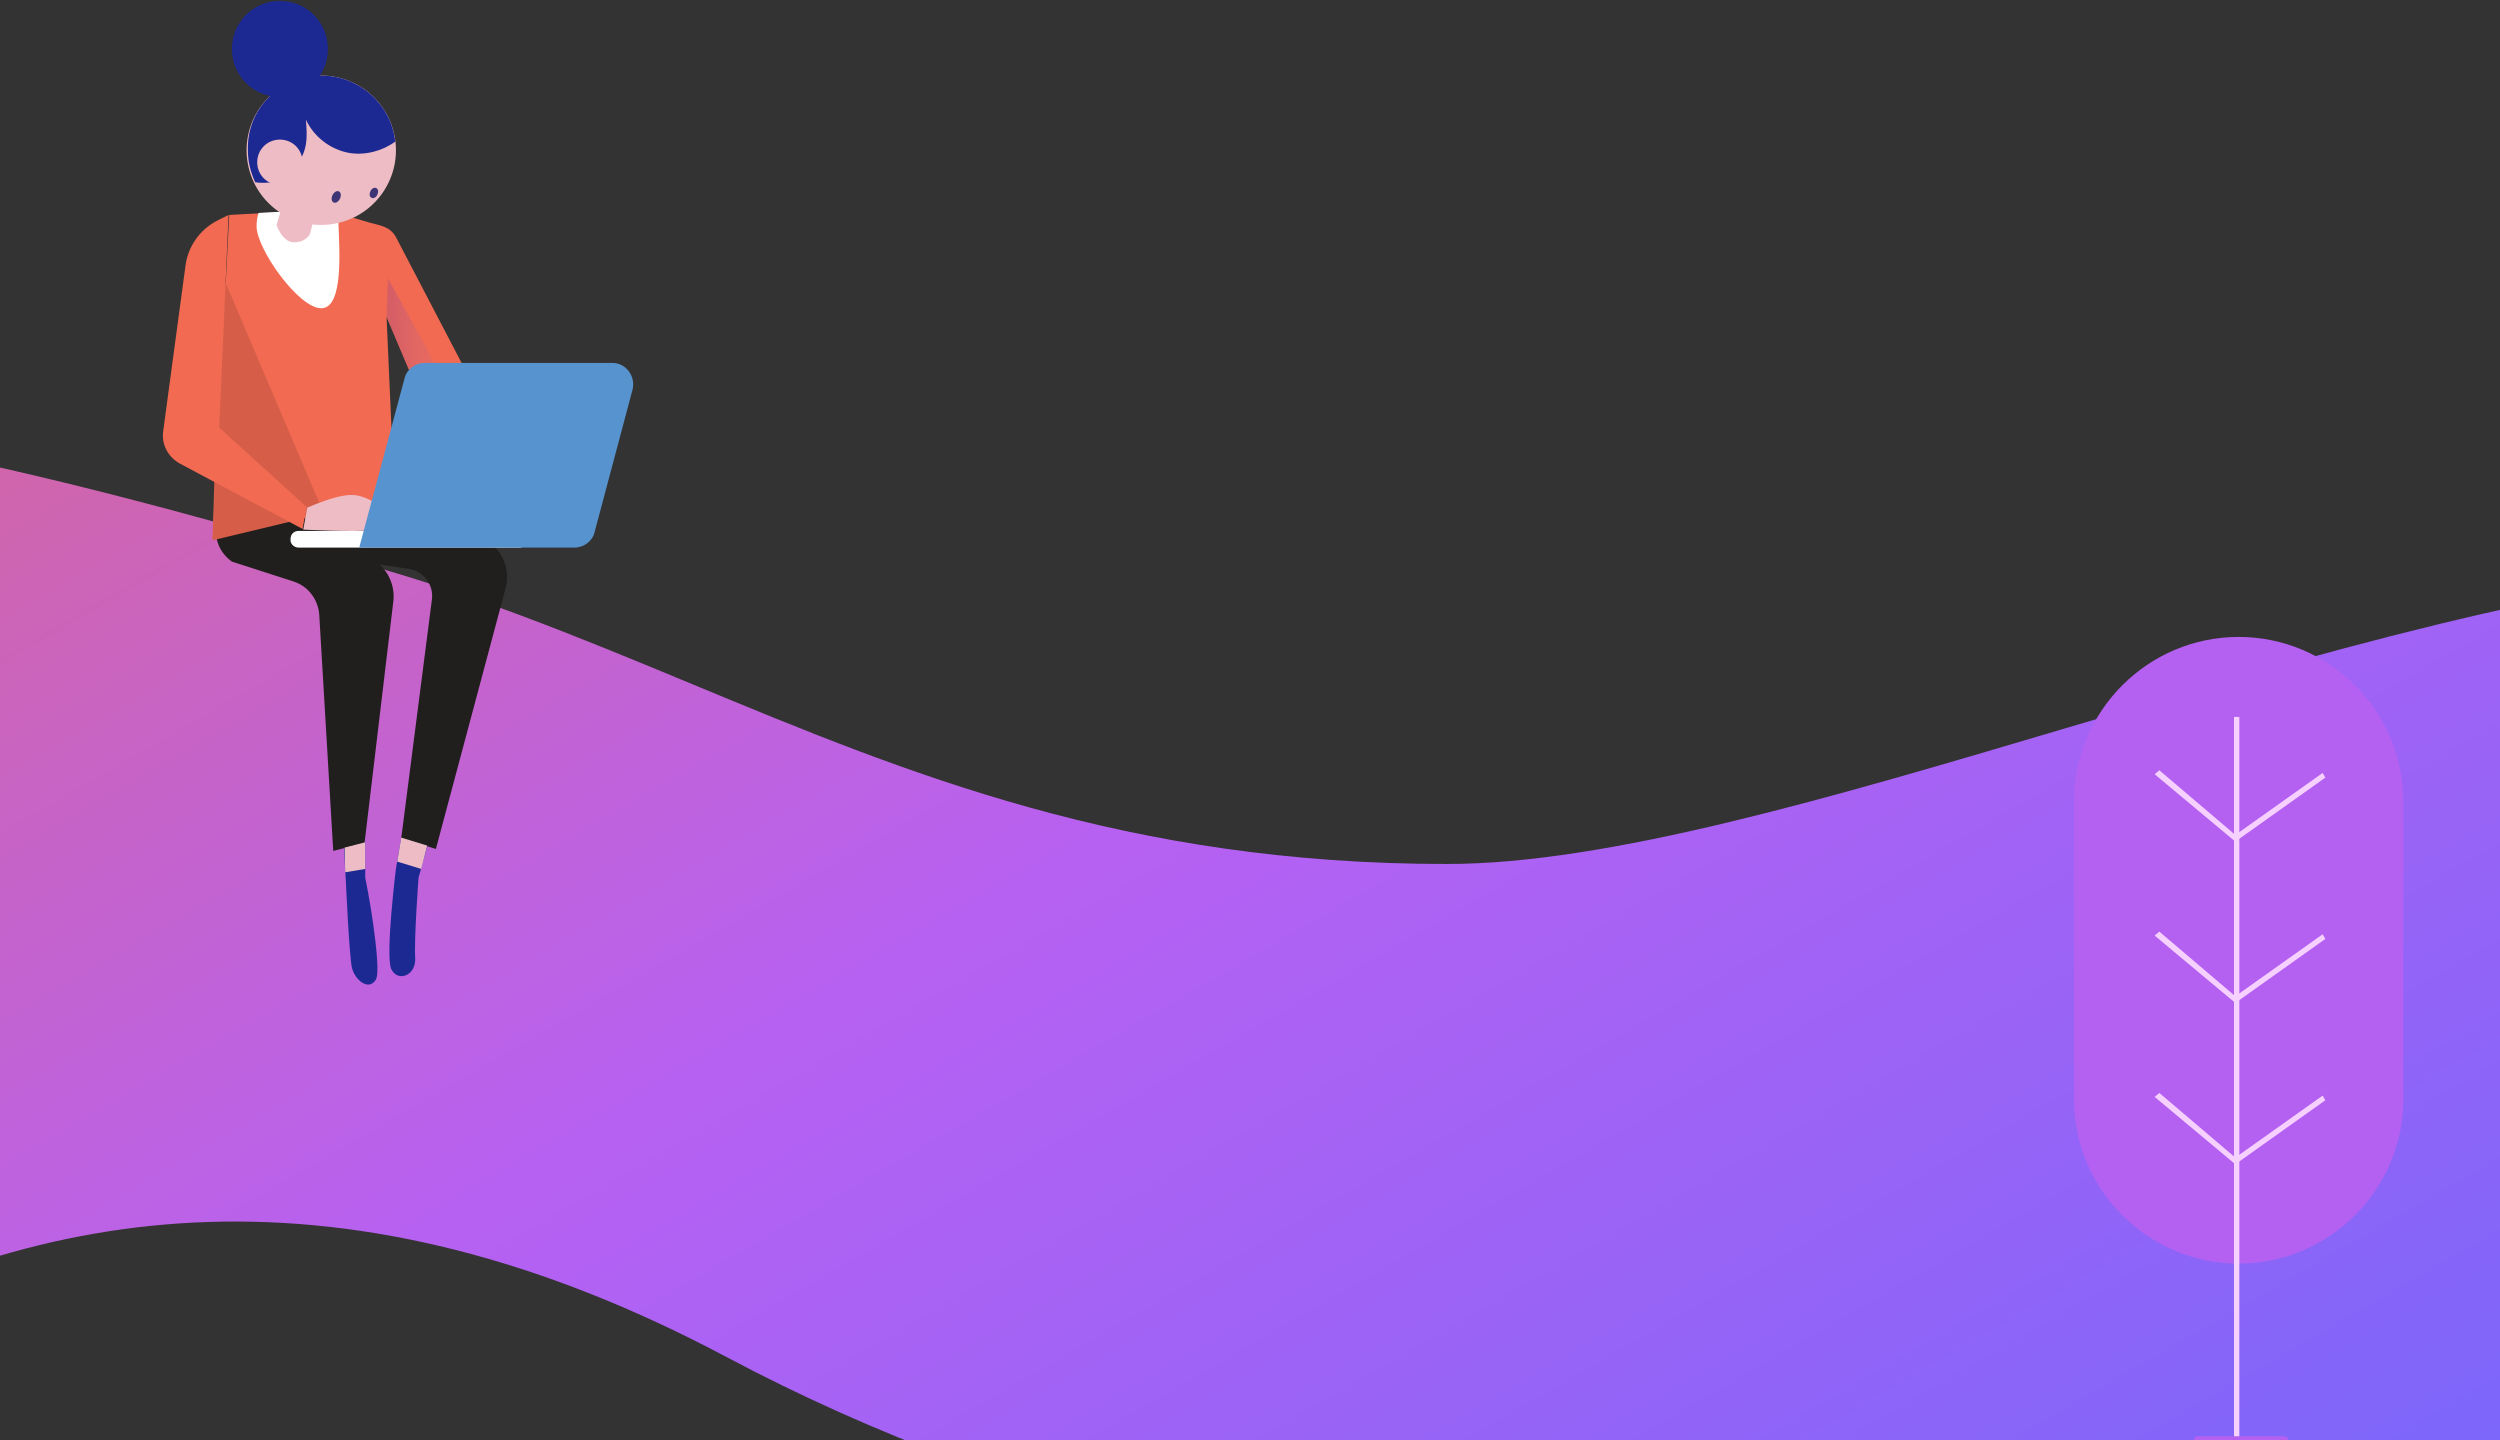 <svg width="375" height="216" viewBox="0 0 375 216" fill="none" xmlns="http://www.w3.org/2000/svg">
<rect x="0" y="0" width="375" height="216" fill="#333333" stroke="none"/>
<path d="M-132.139 299.673C-75.349 229.967 -4.618 143.151 109 203.566C120.137 209.488 131.641 214.615 143.405 219.002H375V226.606C458.58 204.45 515.45 159.067 493.655 117.618C465.033 63.186 383.092 87.499 310.008 109.184C274.566 119.7 241.206 129.598 217.02 129.598C168.849 129.598 136.149 116.03 103.827 102.619C86.456 95.412 69.194 88.249 49.699 83.263C-49.994 54.085 -111.834 47.743 -185.599 104.596C-228.386 137.573 -226.353 171.892 -224.548 202.351C-223.241 224.404 -222.055 244.433 -238.085 260.463C-276.257 298.635 -220.59 374.978 -176.056 349.531C-162.062 336.401 -147.618 318.673 -132.139 299.673Z" fill="url(#paint0_linear)"/>
<path d="M335.8 95.54C322.2 95.54 311.1 106.64 311.1 120.24V164.84C311.1 178.44 322.2 189.54 335.8 189.54C349.4 189.54 360.5 178.44 360.5 164.84V120.24C360.5 106.64 349.4 95.54 335.8 95.54Z" fill="#B461F2"/>
<path d="M335.9 107.54H335.1V216.34H335.9V107.54Z" fill="#F6D1FF"/>
<path d="M323.2 140.34L335.3 150.44L348.8 140.84L348.4 140.14L335.3 149.44L323.9 139.74L323.2 140.34Z" fill="#F6D1FF"/>
<path d="M323.2 164.54L335.3 174.64L348.8 165.04L348.4 164.34L335.3 173.64L323.9 163.94L323.2 164.54Z" fill="#F6D1FF"/>
<path d="M323.2 116.14L335.3 126.24L348.8 116.64L348.4 115.94L335.3 125.24L323.9 115.54L323.2 116.14Z" fill="#F6D1FF"/>
<path d="M342.7 216.44H329.6C329.3 216.44 329.1 216.24 329.1 215.94C329.1 215.64 329.3 215.44 329.6 215.44H342.7C343 215.44 343.2 215.64 343.2 215.94C343.2 216.14 343 216.44 342.7 216.44Z" fill="#B461F2"/>
<g clip-path="url(#clip0)">
<path d="M54.784 126.34V131.64C54.784 131.64 55.484 135.04 55.984 138.64C56.484 142.24 56.884 146.04 56.384 146.94C55.284 148.74 53.184 146.94 52.784 145.14C52.384 143.34 51.884 132.34 51.884 132.34L51.484 125.24L54.784 126.34Z" fill="#1D2992"/>
<path d="M60.184 125.64L59.384 130.34C59.384 130.34 57.784 143.34 58.684 145.34C59.584 147.34 62.384 146.44 62.284 143.74C62.084 141.04 62.784 131.64 62.784 131.64L64.384 125.94L60.184 125.64Z" fill="#1D2992"/>
<path d="M57.984 67.64L57.584 73.54L72.684 80.84C75.384 82.34 76.684 85.54 75.784 88.44L65.384 127.34L60.184 125.74L64.784 89.94C65.084 87.74 63.584 85.74 61.384 85.34L55.984 84.54L50.284 78.74L56.884 84.64C58.484 86.04 59.284 88.24 58.984 90.34L54.684 126.44L49.984 127.64L47.884 92.14C47.684 89.84 46.184 87.94 44.084 87.24L34.784 84.24C33.384 83.24 32.484 81.74 32.384 79.94L32.784 67.44L57.984 67.64Z" fill="#211F1D"/>
<path d="M31.884 80.74L34.384 32.24C34.384 32.24 44.684 31.64 47.784 31.64C49.484 31.64 52.284 32.44 54.584 33.14C56.684 33.84 58.484 33.74 59.484 35.74L76.384 68.14L65.984 69.14L62.484 65.14L64.284 62.44L57.984 47.54L59.184 74.64L31.884 80.74Z" fill="#F16A51"/>
<path opacity="0.5" d="M58.184 41.74L69.384 61.94L65.884 66.04C65.884 66.04 64.484 66.34 63.084 65.84L62.484 65.14L64.284 62.44L57.984 47.54L58.184 41.74Z" fill="url(#paint1_linear)"/>
<path d="M48.184 46.24C44.784 46.24 38.484 37.34 38.484 33.94C38.484 33.24 38.584 32.54 38.784 31.94C41.984 31.74 45.984 31.54 47.684 31.54C48.484 31.54 49.484 31.74 50.484 31.94C50.684 32.54 50.784 33.24 50.784 33.84C50.884 37.34 51.584 46.24 48.184 46.24Z" fill="white"/>
<path d="M33.084 40.64L31.884 81.04L48.584 77.04L33.084 40.64Z" fill="#D65E48"/>
<path d="M48.784 26.64C48.484 27.24 46.484 35.14 46.484 35.14C46.484 35.14 45.784 36.44 43.984 36.34C42.284 36.24 41.484 33.74 41.484 33.74L44.484 23.74L48.784 26.64Z" fill="#EEBCC5"/>
<path d="M38.084 21.74C38.084 27.24 43.884 33.34 49.384 33.34C54.884 33.34 57.984 27.24 57.984 21.74C57.984 16.24 53.584 11.84 48.084 11.84C42.484 11.84 38.084 16.24 38.084 21.74Z" fill="#EEBCC5"/>
<path d="M50.776 33.436C56.795 32.008 60.516 25.971 59.088 19.953C57.66 13.934 51.623 10.213 45.604 11.641C39.586 13.069 35.864 19.106 37.293 25.125C38.721 31.143 44.758 34.864 50.776 33.436Z" fill="#EEBCC5"/>
<path d="M55.584 28.64C55.384 29.04 55.384 29.44 55.684 29.64C55.984 29.84 56.384 29.64 56.584 29.24C56.784 28.84 56.784 28.44 56.484 28.24C56.184 28.04 55.784 28.24 55.584 28.64Z" fill="#3E3577"/>
<path d="M49.884 29.24C49.684 29.64 49.684 30.14 49.984 30.34C50.284 30.54 50.684 30.34 50.984 29.84C51.184 29.44 51.184 28.94 50.884 28.74C50.584 28.54 50.184 28.74 49.884 29.24Z" fill="#3E3577"/>
<path d="M46.084 76.14C46.484 76.04 50.184 74.24 52.784 74.24C55.384 74.24 58.584 77.04 58.584 77.04C58.584 77.04 58.984 78.44 57.284 78.24C55.584 77.94 57.484 79.34 57.484 79.34C57.484 79.34 57.384 79.24 55.384 79.54C53.384 79.84 45.484 79.44 45.484 79.44L46.084 76.14Z" fill="#EEBCC5"/>
<path d="M34.284 32.24L32.884 64.14L45.984 76.04L45.384 79.34L26.984 69.54C25.184 68.54 24.184 66.64 24.484 64.64L27.784 40.14C28.084 37.14 29.884 34.44 32.684 33.04L34.284 32.24Z" fill="#F16A51"/>
<path d="M44.784 82.14H78.184V79.64H44.784C44.084 79.64 43.584 80.14 43.584 80.84C43.484 81.54 44.084 82.14 44.784 82.14Z" fill="white"/>
<path d="M53.884 82.139H86.184C87.584 82.139 88.884 81.139 89.184 79.84L94.884 58.44C95.384 56.44 93.884 54.44 91.884 54.44H63.684C62.284 54.44 60.984 55.44 60.684 56.739L53.884 82.139Z" fill="#5793CE"/>
<path d="M48.184 11.34C53.884 11.34 58.684 15.64 59.284 21.24C57.384 22.64 54.784 23.34 52.384 22.94C49.584 22.44 47.084 20.54 45.884 17.94C45.984 19.14 46.084 20.44 45.884 21.64C45.684 22.84 45.184 24.04 44.184 24.84C44.084 23.94 43.984 23.04 43.584 22.34C43.084 21.64 42.184 21.04 41.384 21.34C40.784 21.54 40.384 22.14 40.384 22.84C40.284 23.44 40.484 24.04 40.684 24.64C41.084 25.54 41.584 26.44 42.284 27.14C40.984 27.34 39.584 27.54 38.284 27.34C37.584 25.84 37.184 24.24 37.184 22.54C36.984 16.34 41.984 11.34 48.184 11.34Z" fill="#1D2992"/>
<path d="M38.584 24.34C38.584 26.239 40.084 27.739 41.984 27.739C43.884 27.739 45.384 26.239 45.384 24.34C45.384 22.439 43.884 20.939 41.984 20.939C40.084 20.939 38.584 22.439 38.584 24.34Z" fill="#EEBCC5"/>
<path d="M60.184 125.64L59.584 129.24L63.184 130.34L64.084 126.84L60.184 125.64Z" fill="#EEBCC5"/>
<path d="M54.784 130.34L51.784 130.84L51.684 127.14L54.784 126.34V130.34Z" fill="#EEBCC5"/>
<path d="M34.784 7.34C34.784 11.34 37.984 14.54 41.984 14.54C45.984 14.54 49.184 11.34 49.184 7.34C49.184 3.34 45.984 0.14 41.984 0.14C37.984 0.14 34.784 3.34 34.784 7.34Z" fill="#1D2992"/>
</g>
<defs>
<linearGradient id="paint0_linear" x1="-167.152" y1="-35.387" x2="141.414" y2="499.35" gradientUnits="userSpaceOnUse">
<stop offset="0.01" stop-color="#F16A51"/>
<stop offset="0.495" stop-color="#B761F2"/>
<stop offset="0.979" stop-color="#5869FF"/>
</linearGradient>
<linearGradient id="paint1_linear" x1="69.367" y1="53.928" x2="57.921" y2="53.928" gradientUnits="userSpaceOnUse">
<stop stop-color="#D37897" stop-opacity="0"/>
<stop offset="0.899" stop-color="#BC547C"/>
</linearGradient>
<clipPath id="clip0">
<rect width="70.6" height="147.6" fill="white" transform="translate(24.384 0.14)"/>
</clipPath>
</defs>
</svg>
